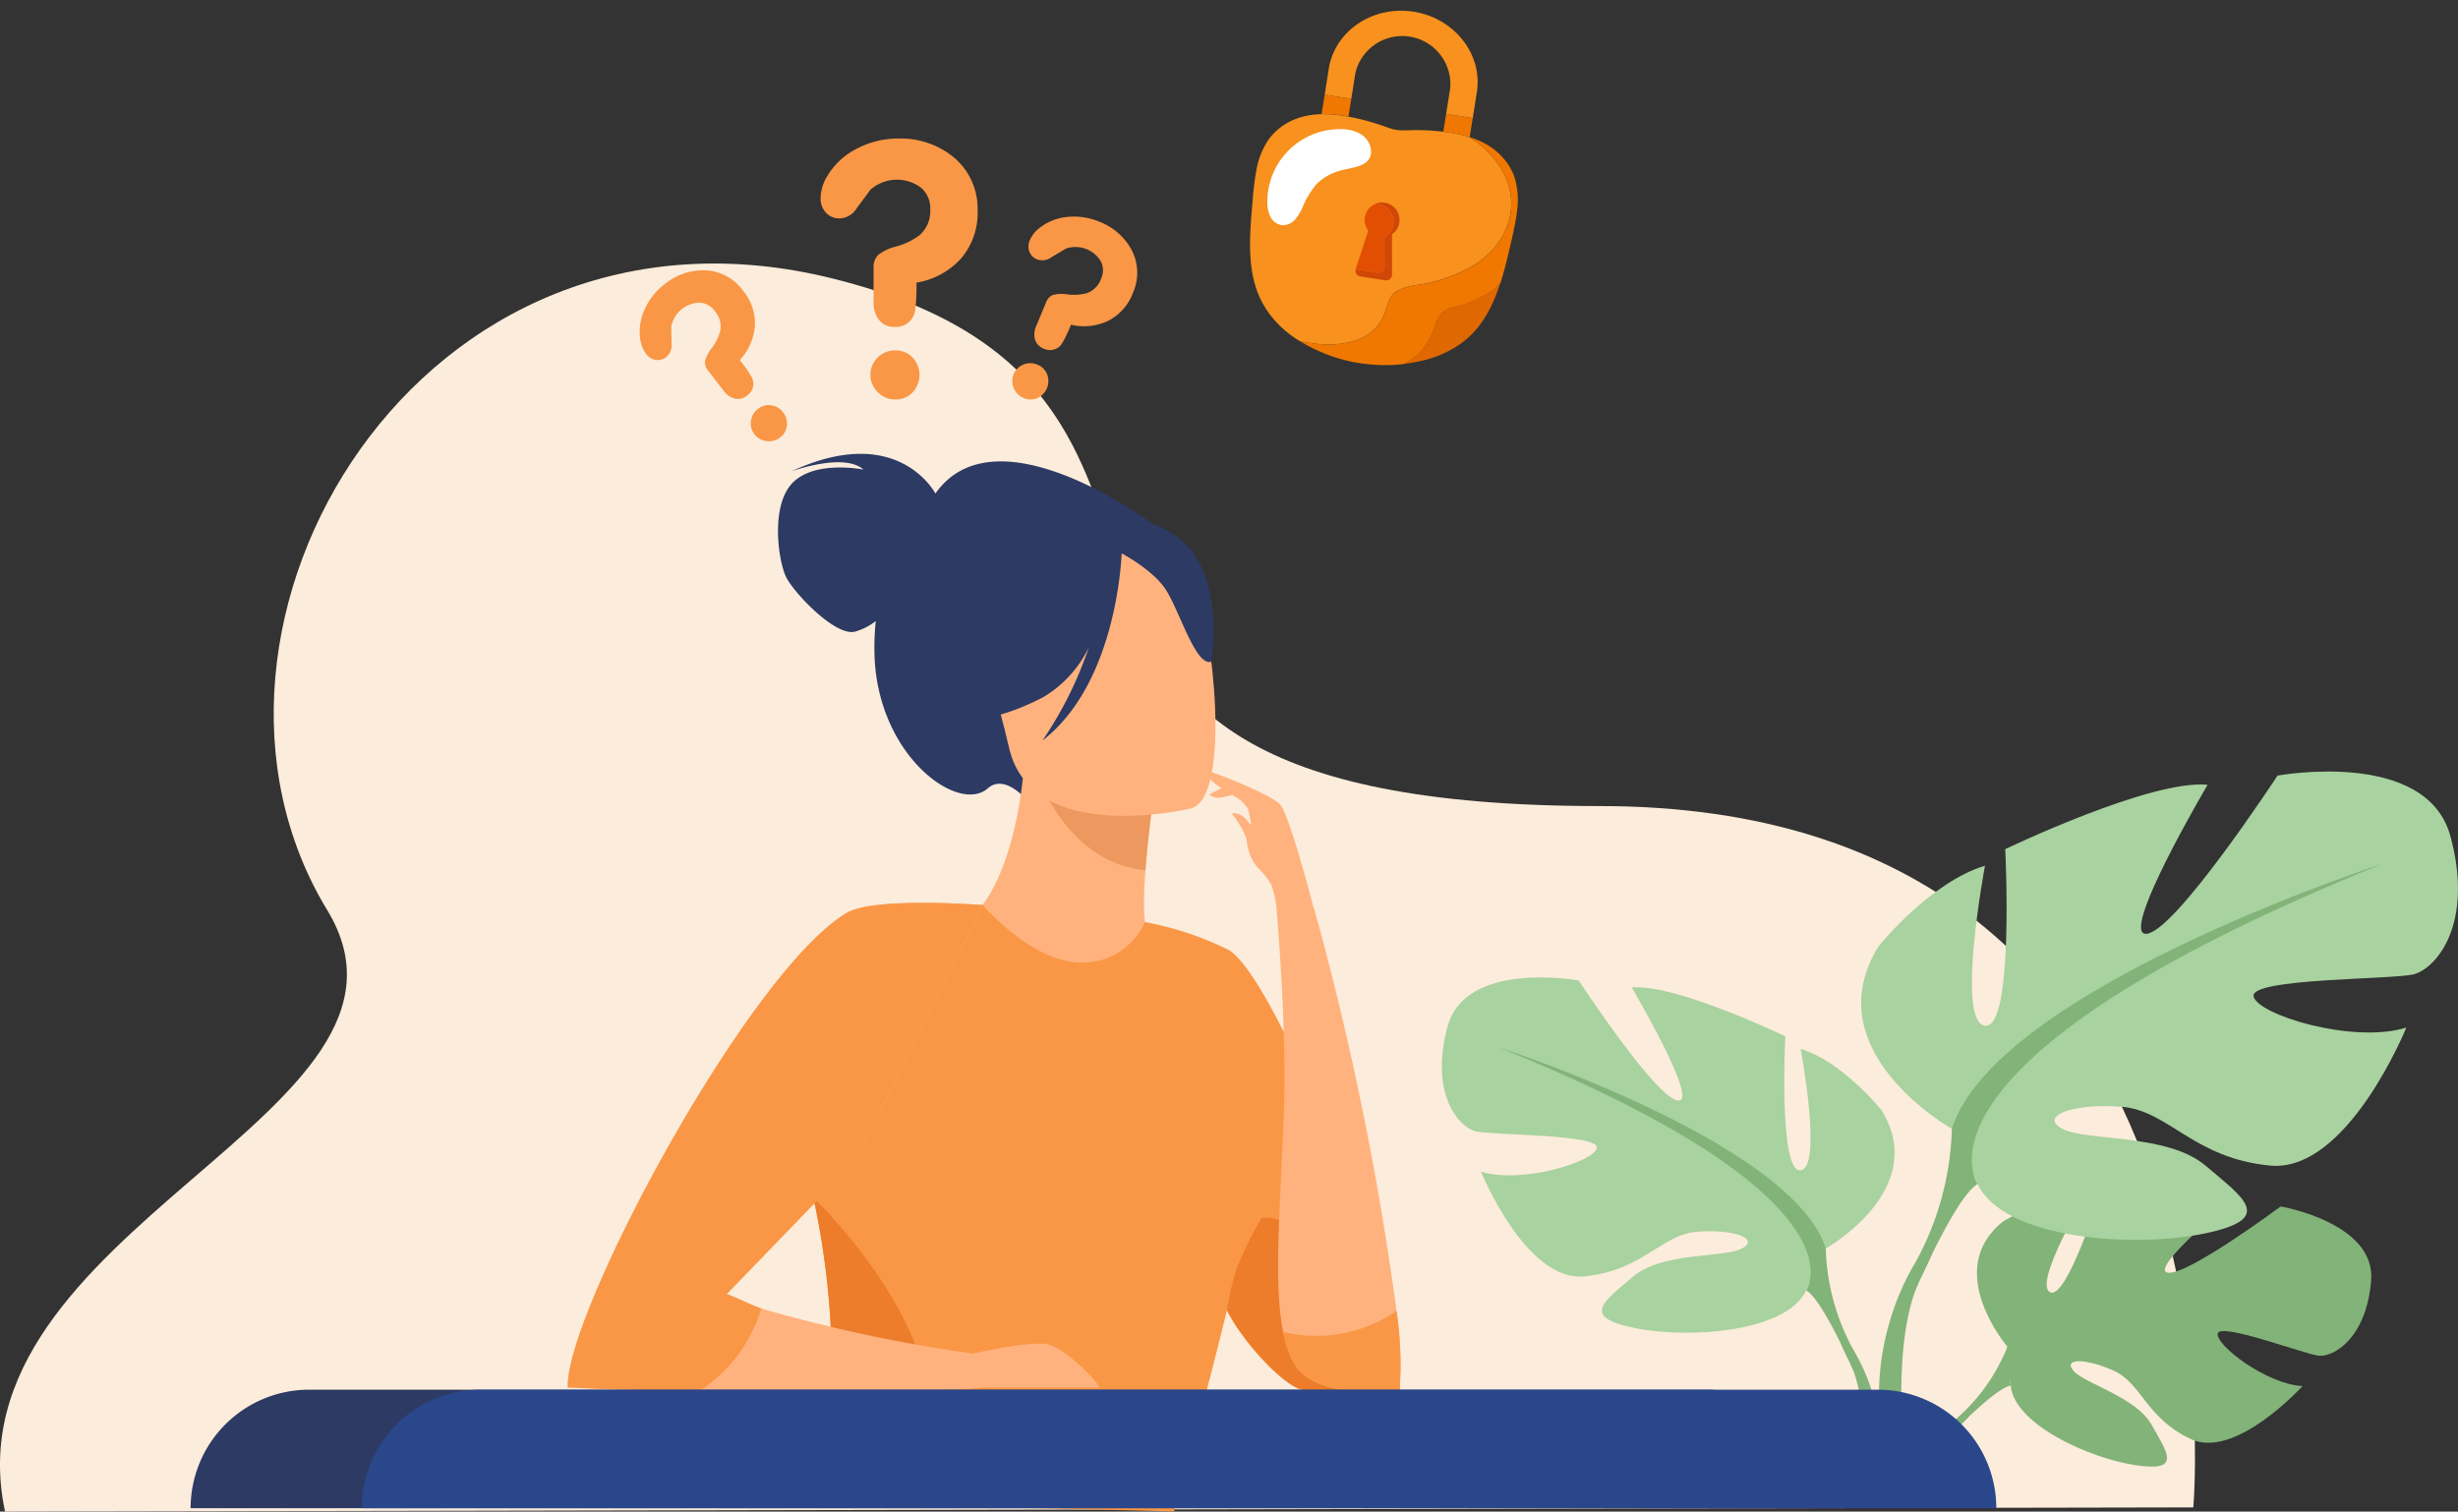 <svg xmlns="http://www.w3.org/2000/svg" width="323.209" height="198.789" viewBox="0 0 323.209 198.789">
  <rect x="0" y="0" width="323.209" height="198.789" fill="#333333" stroke="none"/>
  <g id="Group_18375" data-name="Group 18375" transform="translate(-52.395 -113.384)">
    <g id="Group_16034" data-name="Group 16034" transform="translate(-816.317 -672.55)">
      <path id="Path_72174" data-name="Path 72174" d="M1157.112,984.167s8.443-92.23-78.049-92.23c-93.443,0-38.9-53.784-100.669-69.329-54.519-13.72-89.346,45.684-66.656,83.01,16.331,26.866-50.333,41.755-42.362,79.1Z" transform="translate(0)" fill="#fcecdb"/>
      <g id="Group_16025" data-name="Group 16025" transform="translate(943.37 845.617)">
        <path id="Path_72175" data-name="Path 72175" d="M1512.831,978.324c-.438-.792-5.461-9.168-18.931-2.922,0,0,6.9-2.519,9.477-.225,0,0-6.223-1.293-9.258,1.671s-1.954,10.363-.923,12.454,6.431,7.783,9.011,7.193a7.836,7.836,0,0,0,2.777-1.4,34.989,34.989,0,0,0-.172,4.075c.2,13.519,11.017,21.361,14.9,17.926,2.489-2.2,5.777,2.282,5.777,2.282l16.452-36.665S1520.984,966.711,1512.831,978.324Z" transform="translate(-1464.488 -973.103)" fill="#2c3a64"/>
        <path id="Path_72176" data-name="Path 72176" d="M1626.453,1259.246a37.764,37.764,0,0,1-13.2,5.618c-20.349,4.7-28.147-12.5-31.076-24.3a17.49,17.49,0,0,1,6.894-2.118c1.471-.174,3.017-.289,4.3-.352,2.285-1.75,5.69-8.913,6.443-20.034l.957.257,16.037,4.389s-.735,5.1-1.095,9.916c-.278,3.771-.322,7.374.392,8.255,1.251.272,2,.449,2,.449a.043.043,0,0,0,.008.015A103.26,103.26,0,0,1,1626.453,1259.246Z" transform="translate(-1539.756 -1177.862)" fill="#ffb27d"/>
        <path id="Path_72177" data-name="Path 72177" d="M1711.514,1224.033s-.737,5.094-1.095,9.916c-9.086-.91-13.3-9.56-14.944-14.3Z" transform="translate(-1634.464 -1179.187)" fill="#ed985f"/>
        <path id="Path_72178" data-name="Path 72178" d="M1684.212,1081.114s-20.974,5.156-23.984-7.955-7.744-21.276,5.521-25.122,17.024.557,19.093,4.689S1689.59,1079.434,1684.212,1081.114Z" transform="translate(-1602.203 -1034.504)" fill="#ffb27d"/>
        <path id="Path_72179" data-name="Path 72179" d="M1657.585,1030.774c-4.155-3.2-6.417-1.774-7.524-.273-12.952-3.7-18.231,7.349-18.231,7.349a25.7,25.7,0,0,1-4.814,16.672s4.379,1.494,12.706-2.8a15.423,15.423,0,0,0,6.036-6.581,50.38,50.38,0,0,1-6.095,12.255c9.451-7.3,10.338-22.964,10.406-24.615,1.549.86,4.655,2.789,5.989,5.07,1.812,3.1,3.854,9.867,5.8,9.175C1661.862,1047.024,1663.816,1035.575,1657.585,1030.774Z" transform="translate(-1577.238 -1019.701)" fill="#2c3a64"/>
        <path id="Path_72180" data-name="Path 72180" d="M1559.755,1340.035a41.564,41.564,0,0,0-10.8-3.565,8.981,8.981,0,0,1-8.553,5.324c-6.119-.112-12.172-6.88-12.761-7.554-7.011-.225-12.164,0-12.164,0s-14.765,23.105-12.938,28.455a94.2,94.2,0,0,1,2.891,10.4,106.286,106.286,0,0,1,1.474,35.917c-.338,2.485-.644,3.88-.644,3.88l46.507,1.08s3.853-13.717,6.71-25.419q.129-.528.255-1.048c1.937,3.991,7.431,9.992,9.918,10.463.15.028.846.044,1.85.053,3.723.03,10.928.08,10.928.08C1583.815,1387.068,1565.8,1342.659,1559.755,1340.035Z" transform="translate(-1473.059 -1274.894)" fill="#f99746"/>
        <path id="Path_72181" data-name="Path 72181" d="M1522.434,1606a106.286,106.286,0,0,0-1.474-35.918c.014-.183.021-.28.021-.28s12.723,12.155,14.922,24.864C1537.4,1603.347,1528.243,1605.608,1522.434,1606Z" transform="translate(-1488.585 -1471.89)" fill="#ed7d2b"/>
        <path id="Path_72182" data-name="Path 72182" d="M1393.587,1396.689c-.264-.838-4.485-5.142-6.771-5.669s-9.835,1.209-9.835,1.209h0a196.569,196.569,0,0,1-27.873-5.931c-2.2-.64-4.464-1.34-6.759-2.107l19.053-17.178,16.853-33.76s-14.29-1.127-17.908,1.029c-13.015,7.756-37.128,53.031-36.67,62.406,0,0,6.108.338,17.264.478,8.572.111,20.127.106,34.18-.255a28.807,28.807,0,0,0,3.168-.222Z" transform="translate(-1323.67 -1273.908)" fill="#ffb27d"/>
        <path id="Path_72183" data-name="Path 72183" d="M1361.4,1367.013l-16.805,17.38c1.656.627,3.385,1.521,4.511,1.9a19.442,19.442,0,0,1-8.168,10.869c-11.156-.141-17.264-.479-17.264-.479-.457-9.376,23.656-54.65,36.67-62.406,3.618-2.156,17.908-1.029,17.908-1.029Z" transform="translate(-1323.67 -1273.908)" fill="#f99746"/>
        <path id="Path_72184" data-name="Path 72184" d="M1874.535,1607.995c-1-.009-12.629-.1-12.778-.133-2.487-.471-7.981-6.472-9.918-10.463a37.063,37.063,0,0,1,1.266-5.45,47.369,47.369,0,0,1,3.277-6.664C1863.062,1584.278,1874.552,1601.651,1874.535,1607.995Z" transform="translate(-1765.162 -1484.792)" fill="#ed7d2b"/>
        <path id="Path_72185" data-name="Path 72185" d="M1862.211,1298.611a395.464,395.464,0,0,0-10.864-53.022l-.038,0c-.366-1.412-3.252-12.434-4.459-13.641-1.29-1.29-8.09-3.992-9.263-4.283a1.479,1.479,0,0,0,.513,1.4,11.632,11.632,0,0,0,1.075.771l-1.611.867a1.988,1.988,0,0,0,1.506.4,11.519,11.519,0,0,0,1.51-.375c.334.2.663.4.963.576a5.886,5.886,0,0,1,1.16,1.3c.061.256.28,1.385.417,2.1a3.438,3.438,0,0,1-.6-.662,2.327,2.327,0,0,0-1.993-.894s1.846,2.319,2.021,3.822a5.956,5.956,0,0,0,1.544,3.489h0a8.534,8.534,0,0,1,1.69,2.208,13.169,13.169,0,0,1,.683,3.409h0c.277,3.38,1.225,15.841.965,25.017-.348,12.348-1.518,23.416-.13,30.284a12.726,12.726,0,0,0,1.648,4.439c3.027,4.643,13.666,3.288,13.666,3.288A47.487,47.487,0,0,0,1862.211,1298.611Z" transform="translate(-1753.234 -1185.89)" fill="#ffb27d"/>
        <path id="Path_72186" data-name="Path 72186" d="M1912.171,1670.5s-10.639,1.355-13.666-3.288a12.727,12.727,0,0,1-1.648-4.439,18.73,18.73,0,0,0,14.918-2.754A47.487,47.487,0,0,1,1912.171,1670.5Z" transform="translate(-1802.799 -1547.299)" fill="#f99746"/>
      </g>
      <g id="Group_16032" data-name="Group 16032" transform="translate(1058.301 887.39)">
        <g id="Group_16027" data-name="Group 16027" transform="translate(61.425 54.718)">
          <path id="Path_72187" data-name="Path 72187" d="M2456.863,1582.045s-8.652-10.095-.533-16.506c0,0,5.931-3.59,10.766-3.3,0,0-6.852,11.49-4.635,12.633s6.712-13.354,6.712-13.354,13.5-1.309,17.837.778c0,0-11.537,9.441-9.107,10s14.892-8.7,14.892-8.7,12.561,2.138,11.891,9.8-5,10.028-6.9,9.825-13.03-4.452-13.272-2.893,6.456,6.652,11.146,6.891c0,0-8.856,9.766-14.741,6.948s-6.388-7.286-10.057-8.962-6.8-1.672-5.286.037,8.155,3.37,10.253,7.081,3.98,6.214-2.109,5.3-15.987-5.372-16.422-10.474Z" transform="translate(-2443.914 -1561.114)" fill="#82b378"/>
          <g id="Group_16026" data-name="Group 16026" transform="translate(0 12.43)">
            <path id="Path_72188" data-name="Path 72188" d="M2480.257,1636.92s-34.116-1.315-41.65,8.442a24.675,24.675,0,0,1-6.793,9.534l-.8,2.178s5.912-6.233,8.027-6.61C2439.041,1650.464,2435.733,1638.377,2480.257,1636.92Z" transform="translate(-2425.658 -1636.861)" fill="#82b378"/>
            <path id="Path_72189" data-name="Path 72189" d="M2405.953,1742.351c-.294.323-.734.759-1.359,1.339-.012.01-.021.02-.033.032-.2.19-.4.392-.594.609a20.3,20.3,0,0,0-3.112,5.047c-.17.369-.333.742-.486,1.111h-1.995c.168-.384.344-.754.527-1.111a21.584,21.584,0,0,1,5.627-6.98l0,0C2404.657,1742.319,2407.607,1740.536,2405.953,1742.351Z" transform="translate(-2398.374 -1724.361)" fill="#82b378"/>
          </g>
        </g>
        <g id="Group_16029" data-name="Group 16029" transform="translate(0 27.083)">
          <path id="Path_72190" data-name="Path 72190" d="M2074.542,1428.348s13.764-7.708,7.341-18.169c0,0-5.139-6.423-10.644-8.075,0,0,2.937,15.6,0,15.966s-2.019-17.618-2.019-17.618-14.5-6.974-20.187-6.423c0,0,8.992,15.232,6.056,14.865s-13.03-15.783-13.03-15.783-14.865-2.753-17.251,6.056,1.468,13.214,3.67,13.764,16.333.367,15.966,2.2-9.91,4.771-15.232,3.12c0,0,5.873,14.5,13.58,13.764s10.094-5.506,14.865-5.873,8.258.918,5.873,2.2-10.461.421-14.314,3.7-6.974,5.3.183,6.763,20,.551,22.573-4.955Z" transform="translate(-2024.055 -1392.705)" fill="#a8d29f"/>
          <g id="Group_16028" data-name="Group 16028" transform="translate(7.543 9.216)">
            <path id="Path_72191" data-name="Path 72191" d="M2070.022,1448.868s38.539,12.479,42.944,26.427a29.28,29.28,0,0,0,3.67,13.4v2.753s-4.037-9.36-6.24-10.644C2110.4,1480.8,2119.022,1468.688,2070.022,1448.868Z" transform="translate(-2070.022 -1448.868)" fill="#82b378"/>
            <path id="Path_72192" data-name="Path 72192" d="M2348.115,1698.864c-.047.368-.1.737-.168,1.111h-2c.023-.343.047-.715.065-1.111.181-3.724.143-9.577-1.444-13.6a.459.459,0,0,0-.022-.052c-.135-.339-.281-.666-.439-.975,0-.008-.009-.015-.012-.023-.453-.885-.759-1.541-.953-2.017a0,0,0,0,0,0,0c-1.1-2.7,1.448.481,1.562.624l0,.005A25.766,25.766,0,0,1,2348.115,1698.864Z" transform="translate(-2298.089 -1642.999)" fill="#82b378"/>
          </g>
        </g>
        <g id="Group_16031" data-name="Group 16031" transform="translate(55.142)">
          <path id="Path_72193" data-name="Path 72193" d="M2372.017,1274.647s-18.144-10.16-9.677-23.949c0,0,6.773-8.467,14.031-10.644,0,0-3.871,20.563,0,21.047s2.661-23.224,2.661-23.224,19.111-9.193,26.611-8.467c0,0-11.854,20.079-7.983,19.595s17.176-20.8,17.176-20.8,19.595-3.629,22.74,7.983-1.935,17.418-4.838,18.144-21.53.484-21.046,2.9,13.063,6.29,20.079,4.112c0,0-7.741,19.111-17.9,18.144s-13.305-7.257-19.595-7.741-10.886,1.209-7.741,2.9,13.789.555,18.869,4.874,9.193,6.98-.242,8.915-26.369.726-29.756-6.532Z" transform="translate(-2360.09 -1227.662)" fill="#a8d29f"/>
          <g id="Group_16030" data-name="Group 16030" transform="translate(2.345 12.149)">
            <path id="Path_72194" data-name="Path 72194" d="M2464.739,1301.695s-50.8,16.45-56.608,34.836a38.6,38.6,0,0,1-4.838,17.66v3.629s5.322-12.338,8.225-14.031C2411.518,1343.788,2400.148,1327.822,2464.739,1301.695Z" transform="translate(-2398.549 -1301.695)" fill="#82b378"/>
            <path id="Path_72195" data-name="Path 72195" d="M2379.126,1610.1s-7.834,11.9-3.368,26.379l2.016-.541s-1.957-15.951,2.142-23.974S2379.126,1610.1,2379.126,1610.1Z" transform="translate(-2374.382 -1557.601)" fill="#82b378"/>
          </g>
        </g>
      </g>
      <g id="Group_16033" data-name="Group 16033" transform="translate(893.778 968.687)">
        <path id="Path_72196" data-name="Path 72196" d="M1220.793,1723.081H1037.049a15.588,15.588,0,0,0-15.589,15.588h214.922A15.588,15.588,0,0,0,1220.793,1723.081Z" transform="translate(-1021.46 -1723.081)" fill="#2c3a64"/>
        <path id="Path_72197" data-name="Path 72197" d="M1357.982,1723.081H1174.237a15.588,15.588,0,0,0-15.588,15.588h214.922A15.588,15.588,0,0,0,1357.982,1723.081Z" transform="translate(-1136.137 -1723.081)" fill="#2b478b"/>
      </g>
    </g>
    <g id="Group_16038" data-name="Group 16038" transform="translate(-1996.463 -523.036)">
      <g id="Group_16035" data-name="Group 16035" transform="translate(2156.763 654.637)">
        <path id="Path_72198" data-name="Path 72198" d="M2244.869,683.432a3.048,3.048,0,0,0-2.274-.931,3.192,3.192,0,0,0-2.318.931A3.181,3.181,0,0,0,2240.3,688a3.173,3.173,0,0,0,2.293.955,3.058,3.058,0,0,0,2.274-.931,3.354,3.354,0,0,0,0-4.592Zm5.453-26.293a11,11,0,0,0-7.362-2.5,11.675,11.675,0,0,0-5.364,1.3,9.509,9.509,0,0,0-3.954,3.659,5.639,5.639,0,0,0-.866,2.91,2.642,2.642,0,0,0,.706,1.885,2.353,2.353,0,0,0,1.8.749,2.726,2.726,0,0,0,2.226-1.318l1.818-2.456a5.281,5.281,0,0,1,6.613-.295,3.519,3.519,0,0,1,1.252,2.886,4.221,4.221,0,0,1-1.32,3.319,9.03,9.03,0,0,1-3.272,1.59,5.988,5.988,0,0,0-2.293,1.114,2.311,2.311,0,0,0-.568,1.7v4.546a3.529,3.529,0,0,0,.725,2.272,2.472,2.472,0,0,0,2.047.909,2.527,2.527,0,0,0,2.681-2.091,21.765,21.765,0,0,0,.181-3.727,10.083,10.083,0,0,0,5.888-3.205,9.172,9.172,0,0,0,2.159-6.248A8.822,8.822,0,0,0,2250.322,657.139Z" transform="translate(-2232.776 -654.637)" fill="#f99746"/>
      </g>
      <g id="Group_16036" data-name="Group 16036" transform="translate(2181.96 664.907)">
        <path id="Path_72199" data-name="Path 72199" d="M2343.068,718.467a2.238,2.238,0,0,0-1.278-1.276,2.364,2.364,0,0,0-1.837-.024,2.344,2.344,0,0,0-1.276,3.108,2.33,2.33,0,0,0,1.289,1.3,2.237,2.237,0,0,0,1.805.012,2.466,2.466,0,0,0,1.3-3.116Zm11.138-16.306a8.1,8.1,0,0,0-4.291-3.778,8.575,8.575,0,0,0-4.007-.638,7.012,7.012,0,0,0-3.718,1.366,4.16,4.16,0,0,0-1.409,1.73,1.946,1.946,0,0,0-.055,1.479,1.732,1.732,0,0,0,1.008,1.015,2,2,0,0,0,1.883-.263l1.929-1.153a3.884,3.884,0,0,1,4.571,1.67,2.585,2.585,0,0,1,.034,2.313,3.106,3.106,0,0,1-1.835,1.878,6.614,6.614,0,0,1-2.67.155,4.445,4.445,0,0,0-1.874.106,1.7,1.7,0,0,0-.865,1l-1.286,3.087a2.583,2.583,0,0,0-.15,1.748,1.808,1.808,0,0,0,1.131,1.194,1.86,1.86,0,0,0,2.412-.66,16.187,16.187,0,0,0,1.177-2.478,7.413,7.413,0,0,0,4.9-.51,6.736,6.736,0,0,0,3.234-3.63A6.5,6.5,0,0,0,2354.207,702.162Z" transform="translate(-2338.475 -697.719)" fill="#f99746"/>
      </g>
      <g id="Group_16037" data-name="Group 16037" transform="translate(2132.971 671.962)">
        <path id="Path_72200" data-name="Path 72200" d="M2151.83,746a2.324,2.324,0,0,0-1.562-.928,2.247,2.247,0,0,0-1.74.479,2.352,2.352,0,0,0-.93,1.586,2.338,2.338,0,0,0,2.066,2.647,2.333,2.333,0,0,0,1.764-.476,2.239,2.239,0,0,0,.9-1.564A2.326,2.326,0,0,0,2151.83,746Zm-5.26-16a6.484,6.484,0,0,0-4.943-2.683,8.091,8.091,0,0,0-5.409,1.854,8.576,8.576,0,0,0-2.538,3.164,7,7,0,0,0-.657,3.906,4.17,4.17,0,0,0,.8,2.081,1.949,1.949,0,0,0,1.257.781,1.736,1.736,0,0,0,1.383-.37,2.014,2.014,0,0,0,.7-1.769l-.043-2.245a3.876,3.876,0,0,1,3.715-3.142,2.584,2.584,0,0,1,2.023,1.117,3.108,3.108,0,0,1,.725,2.524,6.634,6.634,0,0,1-1.189,2.4,4.416,4.416,0,0,0-.836,1.68,1.7,1.7,0,0,0,.435,1.247l2.042,2.647a2.6,2.6,0,0,0,1.446,1,1.81,1.81,0,0,0,1.6-.392,1.859,1.859,0,0,0,.621-2.422,15.993,15.993,0,0,0-1.568-2.25,7.424,7.424,0,0,0,1.987-4.51A6.747,6.747,0,0,0,2146.57,730.006Z" transform="translate(-2132.971 -727.315)" fill="#f99746"/>
      </g>
    </g>
    <g id="Group_16039" data-name="Group 16039" transform="translate(-49.601 -161.377) rotate(9)">
      <path id="Path_72201" data-name="Path 72201" d="M329.963,836.1c.244-1.048.213-2.355,1-3.17a7.861,7.861,0,0,1,2.99-1.433,21.035,21.035,0,0,0,6.848-3.821c3.728-3.373,4.8-8.554,1.56-12.664a12.2,12.2,0,0,0-5.157-3.739h0a18.811,18.811,0,0,0-2.989-.137c-.112,0-.225.008-.337.012a29.541,29.541,0,0,0-4.377.489l-.21.04a8.578,8.578,0,0,1-1.479.193h-.049q-.108,0-.216-.005l-.056,0a9.582,9.582,0,0,1-1.193-.171l-.252-.048q-.528-.1-1.059-.177a30.6,30.6,0,0,0-3.552-.325l-.186,0a18.131,18.131,0,0,0-3.186.166q-.179.027-.356.059a10.886,10.886,0,0,0-1.951.534,8.972,8.972,0,0,0-1.211.571,7.88,7.88,0,0,0-3.1,3.1c-.038.07-.077.14-.112.212a10.322,10.322,0,0,0-.938,4.217,36.536,36.536,0,0,0,.135,3.948c.3,4.3.586,8.86,2.832,12.363.117.182.239.358.365.532l.035.047q.166.227.341.443l.079.1q.156.189.318.369l.1.114q.158.171.322.336c.026.026.051.054.077.08l.037.035c.057.056.116.11.174.165s.114.107.172.159c.078.07.156.139.235.208l.045.04.04.033q.172.146.347.285l.1.082q.162.126.327.246l.13.094q.157.111.316.217l.147.1c.1.068.21.134.315.2l.154.094c.109.065.22.129.331.191l.143.081c.126.069.253.136.38.2l.1.051q.492.248,1,.46C323.6,841.6,328.934,840.528,329.963,836.1Z" transform="translate(0 -568.302)" fill="#f8911d"/>
      <path id="Path_72202" data-name="Path 72202" d="M691.426,731.22c0-.25-.006-.5-.017-.747a10.2,10.2,0,0,0-.982-4.218,7.4,7.4,0,0,0-1.554-2.049,8.648,8.648,0,0,0-2.786-1.729c-.307-.118-.618-.219-.932-.307l-.014,0q-.145-.04-.292-.076l-.033-.008c-.094-.023-.189-.045-.284-.065l-.043-.009c-.094-.02-.188-.039-.282-.057l-.045-.008q-.144-.027-.288-.05l-.034-.005-.1-.015v-2.53H680.2v2.374c.112,0,.225-.009.337-.012a18.82,18.82,0,0,1,2.983.136l.056.021a12.174,12.174,0,0,1,5.108,3.719c3.238,4.11,2.168,9.29-1.56,12.664a21.035,21.035,0,0,1-6.848,3.821,7.861,7.861,0,0,0-2.99,1.433c-.791.815-.76,2.122-1,3.17-1.03,4.43-6.36,5.5-10.466,5.165h0l0,0c.163.069.326.135.489.2.2.075.393.147.59.216l.16.055q.223.076.446.148l.169.054c.194.06.388.119.583.174l.079.021q.254.071.51.135l.2.049q.207.05.415.1l.192.042c.192.041.384.079.576.114l.131.023q.233.041.467.078l.208.031q.212.031.425.057l.182.023q.293.034.587.06l.13.01q.24.019.48.033l.187.01q.237.012.475.018l.133,0q.306.006.612,0l.094,0q.264,0,.528-.014l.141-.006c.189-.008.378-.019.568-.033l.043,0q.325-.024.65-.058l.033,0q.3-.032.607-.074l.038,0,.031,0q.686-.1,1.368-.235l.125-.026q.679-.144,1.352-.332l.032-.008a7.363,7.363,0,0,0,2.5-2.958,13.247,13.247,0,0,0,.872-3.107,2.725,2.725,0,0,1,1.7-2.221,14.722,14.722,0,0,0,4.9-3.088,11.017,11.017,0,0,0,.9-1.1c0-.017,0-.035.008-.052.021-.135.04-.271.06-.407.017-.119.034-.238.05-.357s.029-.227.043-.34q.026-.207.05-.414.019-.164.036-.329.022-.2.042-.4.018-.185.036-.37.015-.158.029-.316c.014-.162.029-.323.042-.485l.006-.079c.056-.683.1-1.366.154-2.041C691.352,733.5,691.432,732.353,691.426,731.22Z" transform="translate(-346.32 -478.872)" fill="#f07700"/>
      <path id="Path_72203" data-name="Path 72203" d="M1223.233,1534.321a14.723,14.723,0,0,1-4.9,3.088,2.724,2.724,0,0,0-1.7,2.221,13.247,13.247,0,0,1-.872,3.107,7.362,7.362,0,0,1-2.5,2.958l.054-.016c.131-.037.261-.076.391-.115l.21-.065.271-.088.272-.091.218-.077c.1-.035.2-.07.3-.107.122-.045.244-.093.365-.141l.13-.05a14.5,14.5,0,0,0,4.291-2.611,11.777,11.777,0,0,0,2.038-2.362q.219-.337.415-.687l.025-.046c.055-.1.109-.2.162-.3.017-.032.033-.066.049-.1.043-.084.085-.169.126-.254.021-.044.042-.089.062-.134.035-.074.069-.148.1-.223.024-.054.047-.109.071-.163s.057-.131.084-.2.05-.125.075-.187.047-.118.07-.178.052-.139.077-.208c.02-.054.04-.107.059-.161q.04-.113.078-.226l.049-.147q.039-.12.077-.241l.042-.137c.025-.084.05-.168.074-.253.012-.043.025-.086.037-.129q.037-.131.071-.262c.011-.041.022-.083.032-.124q.034-.133.067-.267l.031-.126q.031-.131.061-.264.015-.068.03-.137.027-.126.054-.252.016-.08.032-.16c.015-.076.03-.151.044-.227s.025-.134.037-.2c.007-.038.014-.076.021-.114,0-.015,0-.03.007-.045.035-.2.069-.4.1-.6A11.047,11.047,0,0,1,1223.233,1534.321Z" transform="translate(-879.734 -1271.884)" fill="#e06800"/>
      <path id="Path_72204" data-name="Path 72204" d="M399.711,880.122a2.857,2.857,0,0,0-1.827-1.8,5.333,5.333,0,0,0-2.63-.139,9.282,9.282,0,0,0-.983.215,9.547,9.547,0,0,0-6.929,10.65,4.273,4.273,0,0,0,.687,1.9,2.054,2.054,0,0,0,1.737.9,2.133,2.133,0,0,0,1.514-.955,5.773,5.773,0,0,0,.73-1.69,11.745,11.745,0,0,1,1.4-3.452A7.026,7.026,0,0,1,396,883.645C397.45,882.892,400.4,882.5,399.711,880.122Z" transform="translate(-74.884 -633.546)" fill="#fff"/>
      <path id="Path_72205" data-name="Path 72205" d="M897.841,1227.771a.8.8,0,0,0-.009-.088l-.833-5.226.016-.016.055-.055q.045-.047.088-.1c.016-.019.033-.038.049-.058.03-.037.058-.075.086-.114.012-.017.025-.034.036-.051.038-.057.074-.115.106-.175l.011-.022q.042-.08.079-.164c.009-.021.017-.043.026-.064.017-.043.034-.087.048-.131.008-.025.015-.05.023-.075q.019-.065.034-.131c.006-.026.012-.051.016-.077.009-.047.016-.1.022-.144,0-.023.007-.045.009-.069.007-.072.011-.144.011-.218h0a2.3,2.3,0,0,0-.451-1.363q-.052-.071-.109-.137a2.284,2.284,0,0,0-1.546-.786c-.062,0-.124-.008-.187-.008s-.144,0-.214.011l-.065.008c-.049.006-.1.013-.146.022l-.07.014c-.049.011-.1.023-.144.037l-.058.016c-.065.021-.129.044-.191.07l-.027.013c-.053.023-.105.048-.156.075l-.059.033c-.04.023-.08.047-.118.072l-.058.039-.036.024h.006a2.295,2.295,0,0,1,2.883,2.217,2.2,2.2,0,0,1-.885,1.84l.611,3.836a.775.775,0,0,1-.765.9H893v.023c0,.014,0,.028,0,.042s0,.029,0,.043,0,.028,0,.042,0,.028.005.042,0,.027.007.041.006.027.009.04.007.026.011.039.009.026.014.039.009.025.015.037.012.025.018.037l.018.035.022.035.021.033.025.033.024.03.029.03.027.027.032.027.029.024.036.025.031.021.039.021.033.017.043.017.034.013.047.013.033.009.054.009.03,0a.811.811,0,0,0,.081,0h3.3a.775.775,0,0,0,.773-.728A.756.756,0,0,0,897.841,1227.771Z" transform="translate(-567.676 -965.231)" fill="#d14708"/>
      <path id="Path_72206" data-name="Path 72206" d="M599.654,237.022a6.334,6.334,0,0,1,12.629,0v3.448h3.543v-3.448c0-5.049-4.422-9.156-9.857-9.156s-9.857,4.107-9.857,9.156v3.448h3.543Z" transform="translate(-278.402)" fill="#f8911d"/>
      <path id="Path_72207" data-name="Path 72207" d="M599.654,721.7v-2.362h-3.543v2.588q.178-.032.356-.059A18.119,18.119,0,0,1,599.654,721.7Z" transform="translate(-278.402 -478.872)" fill="#f07700"/>
      <path id="Path_72208" data-name="Path 72208" d="M896.261,1236.525a2.2,2.2,0,0,0,.885-1.84,2.294,2.294,0,0,0-2.294-2.294,2.344,2.344,0,0,0-.595.078,2.291,2.291,0,0,0-.236,3.52l-.833,5.227c0,.014,0,.027,0,.041h2.924a.774.774,0,0,0,.765-.9Z" transform="translate(-567.856 -978.764)" fill="#e24f02"/>
    </g>
  </g>
</svg>
